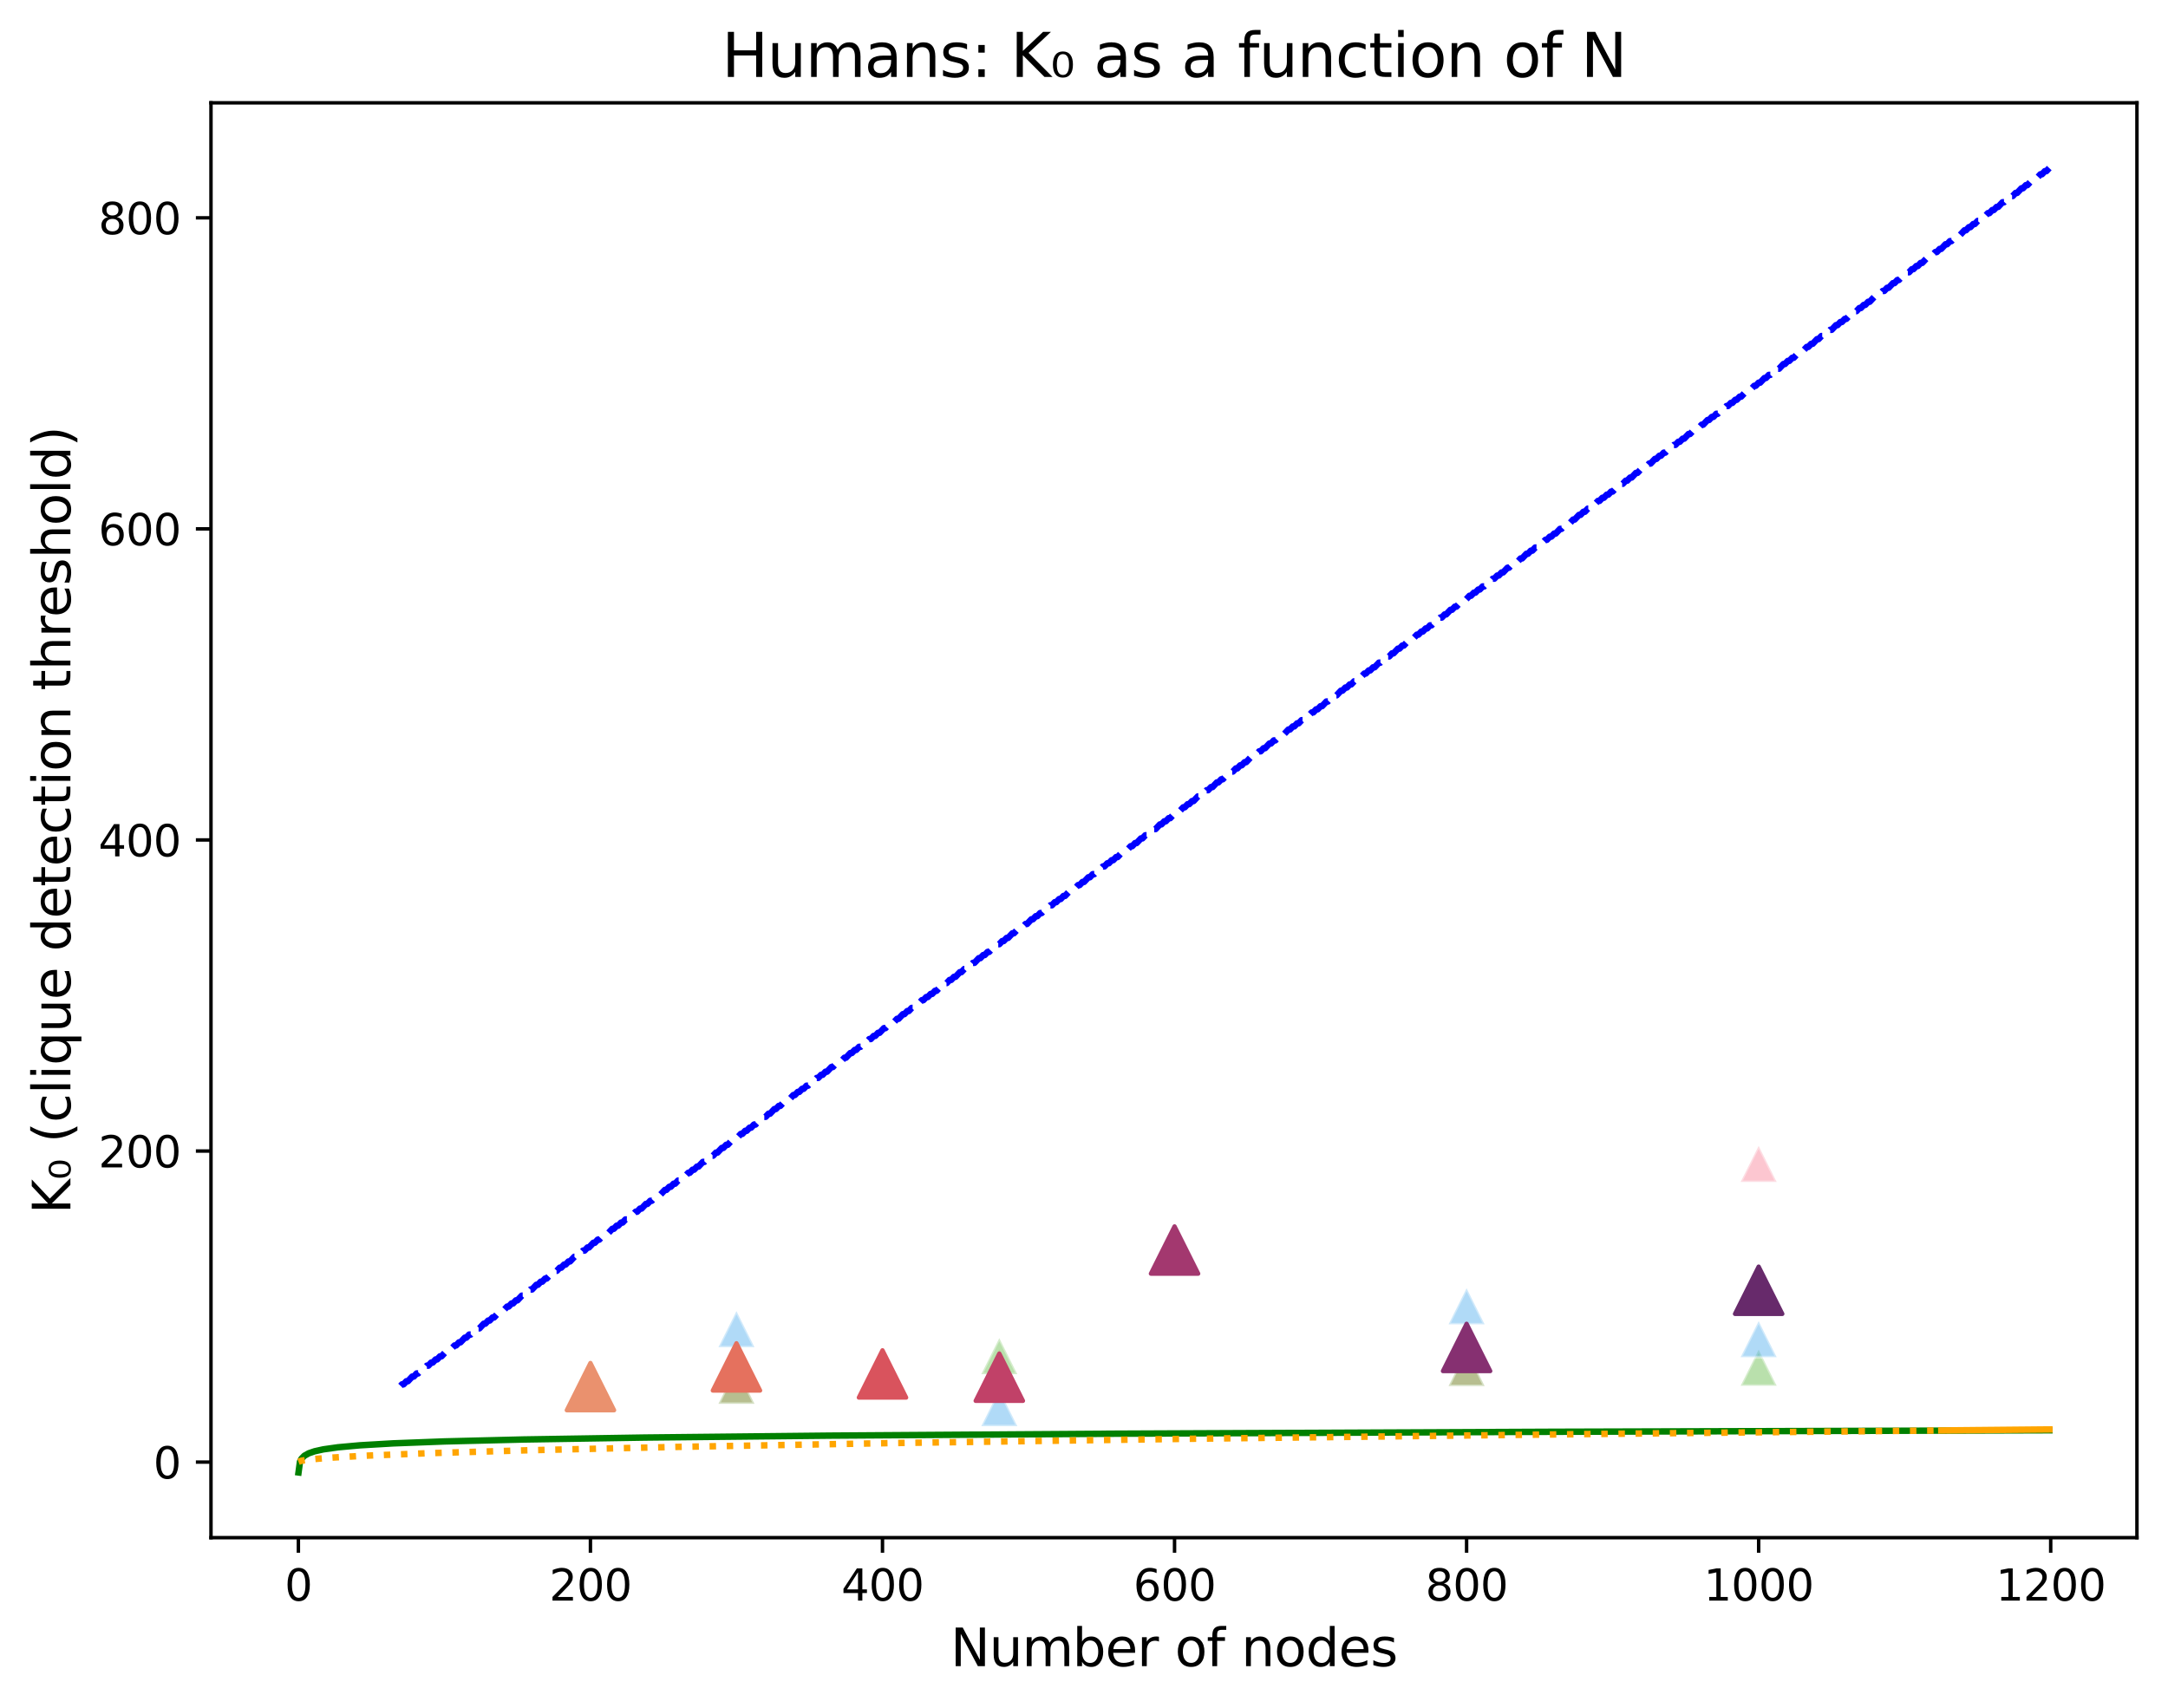 <?xml version="1.0" encoding="utf-8" standalone="no"?>
<!DOCTYPE svg PUBLIC "-//W3C//DTD SVG 1.1//EN"
  "http://www.w3.org/Graphics/SVG/1.1/DTD/svg11.dtd">
<svg xmlns:xlink="http://www.w3.org/1999/xlink" width="502.501pt" height="395.97pt" viewBox="0 0 502.501 395.97" xmlns="http://www.w3.org/2000/svg" version="1.1">
 <defs>
  <style type="text/css">*{stroke-linejoin: round; stroke-linecap: butt}</style>
 </defs>
 <g id="figure_1">
  <g id="patch_1">
   <path d="M 0 395.97 
L 502.501 395.97 
L 502.501 0 
L 0 0 
z
" style="fill: #ffffff"/>
  </g>
  <g id="axes_1">
   <g id="patch_2">
    <path d="M 48.901 356.478 
L 495.301 356.478 
L 495.301 23.838 
L 48.901 23.838 
z
" style="fill: #ffffff"/>
   </g>
   <g id="PathCollection_1">
    <path d="M 136.851 317.278 
L 132.668 325.644 
L 141.034 325.644 
z
" clip-path="url(#pa76d7aa1eb)" style="fill: #f77189; fill-opacity: 0.4; stroke: #ffffff; stroke-opacity: 0.4; stroke-width: 0.669"/>
    <path d="M 136.851 317.278 
L 132.668 325.644 
L 141.034 325.644 
z
" clip-path="url(#pa76d7aa1eb)" style="fill: #50b131; fill-opacity: 0.4; stroke: #ffffff; stroke-opacity: 0.4; stroke-width: 0.669"/>
    <path d="M 136.851 317.278 
L 132.668 325.644 
L 141.034 325.644 
z
" clip-path="url(#pa76d7aa1eb)" style="fill: #3ba3ec; fill-opacity: 0.4; stroke: #ffffff; stroke-opacity: 0.4; stroke-width: 0.669"/>
   </g>
   <g id="PathCollection_2">
    <defs>
     <path id="m9b16fbee96" d="M 0 -5.477 
L -5.477 5.477 
L 5.477 5.477 
z
" style="stroke: #ea916e"/>
    </defs>
    <g clip-path="url(#pa76d7aa1eb)">
     <use xlink:href="#m9b16fbee96" x="136.851" y="321.461" style="fill: #ea916e; stroke: #ea916e"/>
    </g>
   </g>
   <g id="PathCollection_3">
    <path d="M 170.697 317.081 
L 166.514 325.448 
L 174.881 325.448 
z
" clip-path="url(#pa76d7aa1eb)" style="fill: #f77189; fill-opacity: 0.4; stroke: #ffffff; stroke-opacity: 0.4; stroke-width: 0.669"/>
    <path d="M 170.697 317.081 
L 166.514 325.448 
L 174.881 325.448 
z
" clip-path="url(#pa76d7aa1eb)" style="fill: #50b131; fill-opacity: 0.4; stroke: #ffffff; stroke-opacity: 0.4; stroke-width: 0.669"/>
    <path d="M 170.697 303.96 
L 166.514 312.327 
L 174.881 312.327 
z
" clip-path="url(#pa76d7aa1eb)" style="fill: #3ba3ec; fill-opacity: 0.4; stroke: #ffffff; stroke-opacity: 0.4; stroke-width: 0.669"/>
   </g>
   <g id="PathCollection_4">
    <defs>
     <path id="m2728bb3c1a" d="M 0 -5.477 
L -5.477 5.477 
L 5.477 5.477 
z
" style="stroke: #e5715e"/>
    </defs>
    <g clip-path="url(#pa76d7aa1eb)">
     <use xlink:href="#m2728bb3c1a" x="170.697" y="316.891" style="fill: #e5715e; stroke: #e5715e"/>
    </g>
   </g>
   <g id="PathCollection_5">
    <path d="M 204.544 314.338 
L 200.361 322.705 
L 208.727 322.705 
z
" clip-path="url(#pa76d7aa1eb)" style="fill: #f77189; fill-opacity: 0.4; stroke: #ffffff; stroke-opacity: 0.4; stroke-width: 0.669"/>
    <path d="M 204.544 314.338 
L 200.361 322.705 
L 208.727 322.705 
z
" clip-path="url(#pa76d7aa1eb)" style="fill: #50b131; fill-opacity: 0.4; stroke: #ffffff; stroke-opacity: 0.4; stroke-width: 0.669"/>
    <path d="M 204.544 314.338 
L 200.361 322.705 
L 208.727 322.705 
z
" clip-path="url(#pa76d7aa1eb)" style="fill: #3ba3ec; fill-opacity: 0.4; stroke: #ffffff; stroke-opacity: 0.4; stroke-width: 0.669"/>
   </g>
   <g id="PathCollection_6">
    <defs>
     <path id="meafcf66669" d="M 0 -5.477 
L -5.477 5.477 
L 5.477 5.477 
z
" style="stroke: #d9535d"/>
    </defs>
    <g clip-path="url(#pa76d7aa1eb)">
     <use xlink:href="#meafcf66669" x="204.544" y="318.522" style="fill: #d9535d; stroke: #d9535d"/>
    </g>
   </g>
   <g id="PathCollection_7">
    <path d="M 231.621 312.823 
L 227.438 321.189 
L 235.804 321.189 
z
" clip-path="url(#pa76d7aa1eb)" style="fill: #f77189; fill-opacity: 0.4; stroke: #ffffff; stroke-opacity: 0.4; stroke-width: 0.669"/>
    <path d="M 231.621 310.219 
L 227.438 318.586 
L 235.804 318.586 
z
" clip-path="url(#pa76d7aa1eb)" style="fill: #50b131; fill-opacity: 0.4; stroke: #ffffff; stroke-opacity: 0.4; stroke-width: 0.669"/>
    <path d="M 231.621 322.264 
L 227.438 330.631 
L 235.804 330.631 
z
" clip-path="url(#pa76d7aa1eb)" style="fill: #3ba3ec; fill-opacity: 0.4; stroke: #ffffff; stroke-opacity: 0.4; stroke-width: 0.669"/>
   </g>
   <g id="PathCollection_8">
    <defs>
     <path id="m1ee4248bee" d="M 0 -5.477 
L -5.477 5.477 
L 5.477 5.477 
z
" style="stroke: #c14168"/>
    </defs>
    <g clip-path="url(#pa76d7aa1eb)">
     <use xlink:href="#m1ee4248bee" x="231.621" y="319.285" style="fill: #c14168; stroke: #c14168"/>
    </g>
   </g>
   <g id="PathCollection_9">
    <path d="M 272.237 285.612 
L 268.053 293.979 
L 276.42 293.979 
z
" clip-path="url(#pa76d7aa1eb)" style="fill: #f77189; fill-opacity: 0.4; stroke: #ffffff; stroke-opacity: 0.4; stroke-width: 0.669"/>
    <path d="M 272.237 285.612 
L 268.053 293.979 
L 276.42 293.979 
z
" clip-path="url(#pa76d7aa1eb)" style="fill: #50b131; fill-opacity: 0.4; stroke: #ffffff; stroke-opacity: 0.4; stroke-width: 0.669"/>
    <path d="M 272.237 285.612 
L 268.053 293.979 
L 276.42 293.979 
z
" clip-path="url(#pa76d7aa1eb)" style="fill: #3ba3ec; fill-opacity: 0.4; stroke: #ffffff; stroke-opacity: 0.4; stroke-width: 0.669"/>
   </g>
   <g id="PathCollection_10">
    <defs>
     <path id="m37f4ba12a6" d="M 0 -5.477 
L -5.477 5.477 
L 5.477 5.477 
z
" style="stroke: #a3386f"/>
    </defs>
    <g clip-path="url(#pa76d7aa1eb)">
     <use xlink:href="#m37f4ba12a6" x="272.237" y="289.796" style="fill: #a3386f; stroke: #a3386f"/>
    </g>
   </g>
   <g id="PathCollection_11">
    <path d="M 339.929 312.97 
L 335.746 321.337 
L 344.113 321.337 
z
" clip-path="url(#pa76d7aa1eb)" style="fill: #f77189; fill-opacity: 0.4; stroke: #ffffff; stroke-opacity: 0.4; stroke-width: 0.669"/>
    <path d="M 339.929 312.97 
L 335.746 321.337 
L 344.113 321.337 
z
" clip-path="url(#pa76d7aa1eb)" style="fill: #50b131; fill-opacity: 0.4; stroke: #ffffff; stroke-opacity: 0.4; stroke-width: 0.669"/>
    <path d="M 339.929 298.653 
L 335.746 307.02 
L 344.113 307.02 
z
" clip-path="url(#pa76d7aa1eb)" style="fill: #3ba3ec; fill-opacity: 0.4; stroke: #ffffff; stroke-opacity: 0.4; stroke-width: 0.669"/>
   </g>
   <g id="PathCollection_12">
    <defs>
     <path id="m36121e6a1d" d="M 0 -5.477 
L -5.477 5.477 
L 5.477 5.477 
z
" style="stroke: #863071"/>
    </defs>
    <g clip-path="url(#pa76d7aa1eb)">
     <use xlink:href="#m36121e6a1d" x="339.929" y="312.381" style="fill: #863071; stroke: #863071"/>
    </g>
   </g>
   <g id="PathCollection_13">
    <path d="M 407.622 265.649 
L 403.439 274.016 
L 411.805 274.016 
z
" clip-path="url(#pa76d7aa1eb)" style="fill: #f77189; fill-opacity: 0.4; stroke: #ffffff; stroke-opacity: 0.4; stroke-width: 0.669"/>
    <path d="M 407.622 312.898 
L 403.439 321.265 
L 411.805 321.265 
z
" clip-path="url(#pa76d7aa1eb)" style="fill: #50b131; fill-opacity: 0.4; stroke: #ffffff; stroke-opacity: 0.4; stroke-width: 0.669"/>
    <path d="M 407.622 306.275 
L 403.439 314.642 
L 411.805 314.642 
z
" clip-path="url(#pa76d7aa1eb)" style="fill: #3ba3ec; fill-opacity: 0.4; stroke: #ffffff; stroke-opacity: 0.4; stroke-width: 0.669"/>
   </g>
   <g id="PathCollection_14">
    <defs>
     <path id="m1e93e114bd" d="M 0 -5.477 
L -5.477 5.477 
L 5.477 5.477 
z
" style="stroke: #672a6b"/>
    </defs>
    <g clip-path="url(#pa76d7aa1eb)">
     <use xlink:href="#m1e93e114bd" x="407.622" y="299.124" style="fill: #672a6b; stroke: #672a6b"/>
    </g>
   </g>
   <g id="matplotlib.axis_1">
    <g id="xtick_1">
     <g id="line2d_1">
      <defs>
       <path id="mf7aba6a195" d="M 0 0 
L 0 3.5 
" style="stroke: #000000; stroke-width: 0.8"/>
      </defs>
      <g>
       <use xlink:href="#mf7aba6a195" x="69.158" y="356.478" style="stroke: #000000; stroke-width: 0.8"/>
      </g>
     </g>
     <g id="text_1">
      <!-- 0 -->
      <g transform="translate(65.977 371.076) scale(0.1 -0.1)">
       <defs>
        <path id="DejaVuSans-30" d="M 2034 4250 
Q 1547 4250 1301 3770 
Q 1056 3291 1056 2328 
Q 1056 1369 1301 889 
Q 1547 409 2034 409 
Q 2525 409 2770 889 
Q 3016 1369 3016 2328 
Q 3016 3291 2770 3770 
Q 2525 4250 2034 4250 
z
M 2034 4750 
Q 2819 4750 3233 4129 
Q 3647 3509 3647 2328 
Q 3647 1150 3233 529 
Q 2819 -91 2034 -91 
Q 1250 -91 836 529 
Q 422 1150 422 2328 
Q 422 3509 836 4129 
Q 1250 4750 2034 4750 
z
" transform="scale(0.016)"/>
       </defs>
       <use xlink:href="#DejaVuSans-30"/>
      </g>
     </g>
    </g>
    <g id="xtick_2">
     <g id="line2d_2">
      <g>
       <use xlink:href="#mf7aba6a195" x="136.851" y="356.478" style="stroke: #000000; stroke-width: 0.8"/>
      </g>
     </g>
     <g id="text_2">
      <!-- 200 -->
      <g transform="translate(127.307 371.076) scale(0.1 -0.1)">
       <defs>
        <path id="DejaVuSans-32" d="M 1228 531 
L 3431 531 
L 3431 0 
L 469 0 
L 469 531 
Q 828 903 1448 1529 
Q 2069 2156 2228 2338 
Q 2531 2678 2651 2914 
Q 2772 3150 2772 3378 
Q 2772 3750 2511 3984 
Q 2250 4219 1831 4219 
Q 1534 4219 1204 4116 
Q 875 4013 500 3803 
L 500 4441 
Q 881 4594 1212 4672 
Q 1544 4750 1819 4750 
Q 2544 4750 2975 4387 
Q 3406 4025 3406 3419 
Q 3406 3131 3298 2873 
Q 3191 2616 2906 2266 
Q 2828 2175 2409 1742 
Q 1991 1309 1228 531 
z
" transform="scale(0.016)"/>
       </defs>
       <use xlink:href="#DejaVuSans-32"/>
       <use xlink:href="#DejaVuSans-30" transform="translate(63.623 0)"/>
       <use xlink:href="#DejaVuSans-30" transform="translate(127.246 0)"/>
      </g>
     </g>
    </g>
    <g id="xtick_3">
     <g id="line2d_3">
      <g>
       <use xlink:href="#mf7aba6a195" x="204.544" y="356.478" style="stroke: #000000; stroke-width: 0.8"/>
      </g>
     </g>
     <g id="text_3">
      <!-- 400 -->
      <g transform="translate(195 371.076) scale(0.1 -0.1)">
       <defs>
        <path id="DejaVuSans-34" d="M 2419 4116 
L 825 1625 
L 2419 1625 
L 2419 4116 
z
M 2253 4666 
L 3047 4666 
L 3047 1625 
L 3713 1625 
L 3713 1100 
L 3047 1100 
L 3047 0 
L 2419 0 
L 2419 1100 
L 313 1100 
L 313 1709 
L 2253 4666 
z
" transform="scale(0.016)"/>
       </defs>
       <use xlink:href="#DejaVuSans-34"/>
       <use xlink:href="#DejaVuSans-30" transform="translate(63.623 0)"/>
       <use xlink:href="#DejaVuSans-30" transform="translate(127.246 0)"/>
      </g>
     </g>
    </g>
    <g id="xtick_4">
     <g id="line2d_4">
      <g>
       <use xlink:href="#mf7aba6a195" x="272.237" y="356.478" style="stroke: #000000; stroke-width: 0.8"/>
      </g>
     </g>
     <g id="text_4">
      <!-- 600 -->
      <g transform="translate(262.693 371.076) scale(0.1 -0.1)">
       <defs>
        <path id="DejaVuSans-36" d="M 2113 2584 
Q 1688 2584 1439 2293 
Q 1191 2003 1191 1497 
Q 1191 994 1439 701 
Q 1688 409 2113 409 
Q 2538 409 2786 701 
Q 3034 994 3034 1497 
Q 3034 2003 2786 2293 
Q 2538 2584 2113 2584 
z
M 3366 4563 
L 3366 3988 
Q 3128 4100 2886 4159 
Q 2644 4219 2406 4219 
Q 1781 4219 1451 3797 
Q 1122 3375 1075 2522 
Q 1259 2794 1537 2939 
Q 1816 3084 2150 3084 
Q 2853 3084 3261 2657 
Q 3669 2231 3669 1497 
Q 3669 778 3244 343 
Q 2819 -91 2113 -91 
Q 1303 -91 875 529 
Q 447 1150 447 2328 
Q 447 3434 972 4092 
Q 1497 4750 2381 4750 
Q 2619 4750 2861 4703 
Q 3103 4656 3366 4563 
z
" transform="scale(0.016)"/>
       </defs>
       <use xlink:href="#DejaVuSans-36"/>
       <use xlink:href="#DejaVuSans-30" transform="translate(63.623 0)"/>
       <use xlink:href="#DejaVuSans-30" transform="translate(127.246 0)"/>
      </g>
     </g>
    </g>
    <g id="xtick_5">
     <g id="line2d_5">
      <g>
       <use xlink:href="#mf7aba6a195" x="339.929" y="356.478" style="stroke: #000000; stroke-width: 0.8"/>
      </g>
     </g>
     <g id="text_5">
      <!-- 800 -->
      <g transform="translate(330.386 371.076) scale(0.1 -0.1)">
       <defs>
        <path id="DejaVuSans-38" d="M 2034 2216 
Q 1584 2216 1326 1975 
Q 1069 1734 1069 1313 
Q 1069 891 1326 650 
Q 1584 409 2034 409 
Q 2484 409 2743 651 
Q 3003 894 3003 1313 
Q 3003 1734 2745 1975 
Q 2488 2216 2034 2216 
z
M 1403 2484 
Q 997 2584 770 2862 
Q 544 3141 544 3541 
Q 544 4100 942 4425 
Q 1341 4750 2034 4750 
Q 2731 4750 3128 4425 
Q 3525 4100 3525 3541 
Q 3525 3141 3298 2862 
Q 3072 2584 2669 2484 
Q 3125 2378 3379 2068 
Q 3634 1759 3634 1313 
Q 3634 634 3220 271 
Q 2806 -91 2034 -91 
Q 1263 -91 848 271 
Q 434 634 434 1313 
Q 434 1759 690 2068 
Q 947 2378 1403 2484 
z
M 1172 3481 
Q 1172 3119 1398 2916 
Q 1625 2713 2034 2713 
Q 2441 2713 2670 2916 
Q 2900 3119 2900 3481 
Q 2900 3844 2670 4047 
Q 2441 4250 2034 4250 
Q 1625 4250 1398 4047 
Q 1172 3844 1172 3481 
z
" transform="scale(0.016)"/>
       </defs>
       <use xlink:href="#DejaVuSans-38"/>
       <use xlink:href="#DejaVuSans-30" transform="translate(63.623 0)"/>
       <use xlink:href="#DejaVuSans-30" transform="translate(127.246 0)"/>
      </g>
     </g>
    </g>
    <g id="xtick_6">
     <g id="line2d_6">
      <g>
       <use xlink:href="#mf7aba6a195" x="407.622" y="356.478" style="stroke: #000000; stroke-width: 0.8"/>
      </g>
     </g>
     <g id="text_6">
      <!-- 1000 -->
      <g transform="translate(394.897 371.076) scale(0.1 -0.1)">
       <defs>
        <path id="DejaVuSans-31" d="M 794 531 
L 1825 531 
L 1825 4091 
L 703 3866 
L 703 4441 
L 1819 4666 
L 2450 4666 
L 2450 531 
L 3481 531 
L 3481 0 
L 794 0 
L 794 531 
z
" transform="scale(0.016)"/>
       </defs>
       <use xlink:href="#DejaVuSans-31"/>
       <use xlink:href="#DejaVuSans-30" transform="translate(63.623 0)"/>
       <use xlink:href="#DejaVuSans-30" transform="translate(127.246 0)"/>
       <use xlink:href="#DejaVuSans-30" transform="translate(190.869 0)"/>
      </g>
     </g>
    </g>
    <g id="xtick_7">
     <g id="line2d_7">
      <g>
       <use xlink:href="#mf7aba6a195" x="475.315" y="356.478" style="stroke: #000000; stroke-width: 0.8"/>
      </g>
     </g>
     <g id="text_7">
      <!-- 1200 -->
      <g transform="translate(462.59 371.076) scale(0.1 -0.1)">
       <use xlink:href="#DejaVuSans-31"/>
       <use xlink:href="#DejaVuSans-32" transform="translate(63.623 0)"/>
       <use xlink:href="#DejaVuSans-30" transform="translate(127.246 0)"/>
       <use xlink:href="#DejaVuSans-30" transform="translate(190.869 0)"/>
      </g>
     </g>
    </g>
    <g id="text_8">
     <!-- Number of nodes -->
     <g transform="translate(220.301 386.274) scale(0.12 -0.12)">
      <defs>
       <path id="DejaVuSans-4e" d="M 628 4666 
L 1478 4666 
L 3547 763 
L 3547 4666 
L 4159 4666 
L 4159 0 
L 3309 0 
L 1241 3903 
L 1241 0 
L 628 0 
L 628 4666 
z
" transform="scale(0.016)"/>
       <path id="DejaVuSans-75" d="M 544 1381 
L 544 3500 
L 1119 3500 
L 1119 1403 
Q 1119 906 1312 657 
Q 1506 409 1894 409 
Q 2359 409 2629 706 
Q 2900 1003 2900 1516 
L 2900 3500 
L 3475 3500 
L 3475 0 
L 2900 0 
L 2900 538 
Q 2691 219 2414 64 
Q 2138 -91 1772 -91 
Q 1169 -91 856 284 
Q 544 659 544 1381 
z
M 1991 3584 
L 1991 3584 
z
" transform="scale(0.016)"/>
       <path id="DejaVuSans-6d" d="M 3328 2828 
Q 3544 3216 3844 3400 
Q 4144 3584 4550 3584 
Q 5097 3584 5394 3201 
Q 5691 2819 5691 2113 
L 5691 0 
L 5113 0 
L 5113 2094 
Q 5113 2597 4934 2840 
Q 4756 3084 4391 3084 
Q 3944 3084 3684 2787 
Q 3425 2491 3425 1978 
L 3425 0 
L 2847 0 
L 2847 2094 
Q 2847 2600 2669 2842 
Q 2491 3084 2119 3084 
Q 1678 3084 1418 2786 
Q 1159 2488 1159 1978 
L 1159 0 
L 581 0 
L 581 3500 
L 1159 3500 
L 1159 2956 
Q 1356 3278 1631 3431 
Q 1906 3584 2284 3584 
Q 2666 3584 2933 3390 
Q 3200 3197 3328 2828 
z
" transform="scale(0.016)"/>
       <path id="DejaVuSans-62" d="M 3116 1747 
Q 3116 2381 2855 2742 
Q 2594 3103 2138 3103 
Q 1681 3103 1420 2742 
Q 1159 2381 1159 1747 
Q 1159 1113 1420 752 
Q 1681 391 2138 391 
Q 2594 391 2855 752 
Q 3116 1113 3116 1747 
z
M 1159 2969 
Q 1341 3281 1617 3432 
Q 1894 3584 2278 3584 
Q 2916 3584 3314 3078 
Q 3713 2572 3713 1747 
Q 3713 922 3314 415 
Q 2916 -91 2278 -91 
Q 1894 -91 1617 61 
Q 1341 213 1159 525 
L 1159 0 
L 581 0 
L 581 4863 
L 1159 4863 
L 1159 2969 
z
" transform="scale(0.016)"/>
       <path id="DejaVuSans-65" d="M 3597 1894 
L 3597 1613 
L 953 1613 
Q 991 1019 1311 708 
Q 1631 397 2203 397 
Q 2534 397 2845 478 
Q 3156 559 3463 722 
L 3463 178 
Q 3153 47 2828 -22 
Q 2503 -91 2169 -91 
Q 1331 -91 842 396 
Q 353 884 353 1716 
Q 353 2575 817 3079 
Q 1281 3584 2069 3584 
Q 2775 3584 3186 3129 
Q 3597 2675 3597 1894 
z
M 3022 2063 
Q 3016 2534 2758 2815 
Q 2500 3097 2075 3097 
Q 1594 3097 1305 2825 
Q 1016 2553 972 2059 
L 3022 2063 
z
" transform="scale(0.016)"/>
       <path id="DejaVuSans-72" d="M 2631 2963 
Q 2534 3019 2420 3045 
Q 2306 3072 2169 3072 
Q 1681 3072 1420 2755 
Q 1159 2438 1159 1844 
L 1159 0 
L 581 0 
L 581 3500 
L 1159 3500 
L 1159 2956 
Q 1341 3275 1631 3429 
Q 1922 3584 2338 3584 
Q 2397 3584 2469 3576 
Q 2541 3569 2628 3553 
L 2631 2963 
z
" transform="scale(0.016)"/>
       <path id="DejaVuSans-20" transform="scale(0.016)"/>
       <path id="DejaVuSans-6f" d="M 1959 3097 
Q 1497 3097 1228 2736 
Q 959 2375 959 1747 
Q 959 1119 1226 758 
Q 1494 397 1959 397 
Q 2419 397 2687 759 
Q 2956 1122 2956 1747 
Q 2956 2369 2687 2733 
Q 2419 3097 1959 3097 
z
M 1959 3584 
Q 2709 3584 3137 3096 
Q 3566 2609 3566 1747 
Q 3566 888 3137 398 
Q 2709 -91 1959 -91 
Q 1206 -91 779 398 
Q 353 888 353 1747 
Q 353 2609 779 3096 
Q 1206 3584 1959 3584 
z
" transform="scale(0.016)"/>
       <path id="DejaVuSans-66" d="M 2375 4863 
L 2375 4384 
L 1825 4384 
Q 1516 4384 1395 4259 
Q 1275 4134 1275 3809 
L 1275 3500 
L 2222 3500 
L 2222 3053 
L 1275 3053 
L 1275 0 
L 697 0 
L 697 3053 
L 147 3053 
L 147 3500 
L 697 3500 
L 697 3744 
Q 697 4328 969 4595 
Q 1241 4863 1831 4863 
L 2375 4863 
z
" transform="scale(0.016)"/>
       <path id="DejaVuSans-6e" d="M 3513 2113 
L 3513 0 
L 2938 0 
L 2938 2094 
Q 2938 2591 2744 2837 
Q 2550 3084 2163 3084 
Q 1697 3084 1428 2787 
Q 1159 2491 1159 1978 
L 1159 0 
L 581 0 
L 581 3500 
L 1159 3500 
L 1159 2956 
Q 1366 3272 1645 3428 
Q 1925 3584 2291 3584 
Q 2894 3584 3203 3211 
Q 3513 2838 3513 2113 
z
" transform="scale(0.016)"/>
       <path id="DejaVuSans-64" d="M 2906 2969 
L 2906 4863 
L 3481 4863 
L 3481 0 
L 2906 0 
L 2906 525 
Q 2725 213 2448 61 
Q 2172 -91 1784 -91 
Q 1150 -91 751 415 
Q 353 922 353 1747 
Q 353 2572 751 3078 
Q 1150 3584 1784 3584 
Q 2172 3584 2448 3432 
Q 2725 3281 2906 2969 
z
M 947 1747 
Q 947 1113 1208 752 
Q 1469 391 1925 391 
Q 2381 391 2643 752 
Q 2906 1113 2906 1747 
Q 2906 2381 2643 2742 
Q 2381 3103 1925 3103 
Q 1469 3103 1208 2742 
Q 947 2381 947 1747 
z
" transform="scale(0.016)"/>
       <path id="DejaVuSans-73" d="M 2834 3397 
L 2834 2853 
Q 2591 2978 2328 3040 
Q 2066 3103 1784 3103 
Q 1356 3103 1142 2972 
Q 928 2841 928 2578 
Q 928 2378 1081 2264 
Q 1234 2150 1697 2047 
L 1894 2003 
Q 2506 1872 2764 1633 
Q 3022 1394 3022 966 
Q 3022 478 2636 193 
Q 2250 -91 1575 -91 
Q 1294 -91 989 -36 
Q 684 19 347 128 
L 347 722 
Q 666 556 975 473 
Q 1284 391 1588 391 
Q 1994 391 2212 530 
Q 2431 669 2431 922 
Q 2431 1156 2273 1281 
Q 2116 1406 1581 1522 
L 1381 1569 
Q 847 1681 609 1914 
Q 372 2147 372 2553 
Q 372 3047 722 3315 
Q 1072 3584 1716 3584 
Q 2034 3584 2315 3537 
Q 2597 3491 2834 3397 
z
" transform="scale(0.016)"/>
      </defs>
      <use xlink:href="#DejaVuSans-4e"/>
      <use xlink:href="#DejaVuSans-75" transform="translate(74.805 0)"/>
      <use xlink:href="#DejaVuSans-6d" transform="translate(138.184 0)"/>
      <use xlink:href="#DejaVuSans-62" transform="translate(235.596 0)"/>
      <use xlink:href="#DejaVuSans-65" transform="translate(299.072 0)"/>
      <use xlink:href="#DejaVuSans-72" transform="translate(360.596 0)"/>
      <use xlink:href="#DejaVuSans-20" transform="translate(401.709 0)"/>
      <use xlink:href="#DejaVuSans-6f" transform="translate(433.496 0)"/>
      <use xlink:href="#DejaVuSans-66" transform="translate(494.678 0)"/>
      <use xlink:href="#DejaVuSans-20" transform="translate(529.883 0)"/>
      <use xlink:href="#DejaVuSans-6e" transform="translate(561.67 0)"/>
      <use xlink:href="#DejaVuSans-6f" transform="translate(625.049 0)"/>
      <use xlink:href="#DejaVuSans-64" transform="translate(686.23 0)"/>
      <use xlink:href="#DejaVuSans-65" transform="translate(749.707 0)"/>
      <use xlink:href="#DejaVuSans-73" transform="translate(811.23 0)"/>
     </g>
    </g>
   </g>
   <g id="matplotlib.axis_2">
    <g id="ytick_1">
     <g id="line2d_8">
      <defs>
       <path id="m4c94cbe8fe" d="M 0 0 
L -3.5 0 
" style="stroke: #000000; stroke-width: 0.8"/>
      </defs>
      <g>
       <use xlink:href="#m4c94cbe8fe" x="48.901" y="338.962" style="stroke: #000000; stroke-width: 0.8"/>
      </g>
     </g>
     <g id="text_9">
      <!-- 0 -->
      <g transform="translate(35.539 342.761) scale(0.1 -0.1)">
       <use xlink:href="#DejaVuSans-30"/>
      </g>
     </g>
    </g>
    <g id="ytick_2">
     <g id="line2d_9">
      <g>
       <use xlink:href="#m4c94cbe8fe" x="48.901" y="266.846" style="stroke: #000000; stroke-width: 0.8"/>
      </g>
     </g>
     <g id="text_10">
      <!-- 200 -->
      <g transform="translate(22.814 270.645) scale(0.1 -0.1)">
       <use xlink:href="#DejaVuSans-32"/>
       <use xlink:href="#DejaVuSans-30" transform="translate(63.623 0)"/>
       <use xlink:href="#DejaVuSans-30" transform="translate(127.246 0)"/>
      </g>
     </g>
    </g>
    <g id="ytick_3">
     <g id="line2d_10">
      <g>
       <use xlink:href="#m4c94cbe8fe" x="48.901" y="194.729" style="stroke: #000000; stroke-width: 0.8"/>
      </g>
     </g>
     <g id="text_11">
      <!-- 400 -->
      <g transform="translate(22.814 198.529) scale(0.1 -0.1)">
       <use xlink:href="#DejaVuSans-34"/>
       <use xlink:href="#DejaVuSans-30" transform="translate(63.623 0)"/>
       <use xlink:href="#DejaVuSans-30" transform="translate(127.246 0)"/>
      </g>
     </g>
    </g>
    <g id="ytick_4">
     <g id="line2d_11">
      <g>
       <use xlink:href="#m4c94cbe8fe" x="48.901" y="122.613" style="stroke: #000000; stroke-width: 0.8"/>
      </g>
     </g>
     <g id="text_12">
      <!-- 600 -->
      <g transform="translate(22.814 126.412) scale(0.1 -0.1)">
       <use xlink:href="#DejaVuSans-36"/>
       <use xlink:href="#DejaVuSans-30" transform="translate(63.623 0)"/>
       <use xlink:href="#DejaVuSans-30" transform="translate(127.246 0)"/>
      </g>
     </g>
    </g>
    <g id="ytick_5">
     <g id="line2d_12">
      <g>
       <use xlink:href="#m4c94cbe8fe" x="48.901" y="50.496" style="stroke: #000000; stroke-width: 0.8"/>
      </g>
     </g>
     <g id="text_13">
      <!-- 800 -->
      <g transform="translate(22.814 54.296) scale(0.1 -0.1)">
       <use xlink:href="#DejaVuSans-38"/>
       <use xlink:href="#DejaVuSans-30" transform="translate(63.623 0)"/>
       <use xlink:href="#DejaVuSans-30" transform="translate(127.246 0)"/>
      </g>
     </g>
    </g>
    <g id="text_14">
     <!-- K₀ (clique detection threshold) -->
     <g transform="translate(16.318 281.427) rotate(-90) scale(0.12 -0.12)">
      <defs>
       <path id="DejaVuSans-4b" d="M 628 4666 
L 1259 4666 
L 1259 2694 
L 3353 4666 
L 4166 4666 
L 1850 2491 
L 4331 0 
L 3500 0 
L 1259 2247 
L 1259 0 
L 628 0 
L 628 4666 
z
" transform="scale(0.016)"/>
       <path id="DejaVuSans-2080" d="M 1781 2091 
Q 1625 2360 1309 2360 
Q 994 2360 838 2091 
Q 678 1822 678 1285 
Q 678 744 838 476 
Q 994 207 1309 207 
Q 1625 207 1781 476 
Q 1941 744 1941 1285 
Q 1941 1822 1781 2091 
z
M 1309 2638 
Q 1813 2638 2078 2291 
Q 2344 1944 2344 1285 
Q 2344 622 2078 275 
Q 1813 -71 1309 -71 
Q 803 -71 537 275 
Q 272 622 272 1285 
Q 272 1944 537 2291 
Q 803 2638 1309 2638 
z
" transform="scale(0.016)"/>
       <path id="DejaVuSans-28" d="M 1984 4856 
Q 1566 4138 1362 3434 
Q 1159 2731 1159 2009 
Q 1159 1288 1364 580 
Q 1569 -128 1984 -844 
L 1484 -844 
Q 1016 -109 783 600 
Q 550 1309 550 2009 
Q 550 2706 781 3412 
Q 1013 4119 1484 4856 
L 1984 4856 
z
" transform="scale(0.016)"/>
       <path id="DejaVuSans-63" d="M 3122 3366 
L 3122 2828 
Q 2878 2963 2633 3030 
Q 2388 3097 2138 3097 
Q 1578 3097 1268 2742 
Q 959 2388 959 1747 
Q 959 1106 1268 751 
Q 1578 397 2138 397 
Q 2388 397 2633 464 
Q 2878 531 3122 666 
L 3122 134 
Q 2881 22 2623 -34 
Q 2366 -91 2075 -91 
Q 1284 -91 818 406 
Q 353 903 353 1747 
Q 353 2603 823 3093 
Q 1294 3584 2113 3584 
Q 2378 3584 2631 3529 
Q 2884 3475 3122 3366 
z
" transform="scale(0.016)"/>
       <path id="DejaVuSans-6c" d="M 603 4863 
L 1178 4863 
L 1178 0 
L 603 0 
L 603 4863 
z
" transform="scale(0.016)"/>
       <path id="DejaVuSans-69" d="M 603 3500 
L 1178 3500 
L 1178 0 
L 603 0 
L 603 3500 
z
M 603 4863 
L 1178 4863 
L 1178 4134 
L 603 4134 
L 603 4863 
z
" transform="scale(0.016)"/>
       <path id="DejaVuSans-71" d="M 947 1747 
Q 947 1113 1208 752 
Q 1469 391 1925 391 
Q 2381 391 2643 752 
Q 2906 1113 2906 1747 
Q 2906 2381 2643 2742 
Q 2381 3103 1925 3103 
Q 1469 3103 1208 2742 
Q 947 2381 947 1747 
z
M 2906 525 
Q 2725 213 2448 61 
Q 2172 -91 1784 -91 
Q 1150 -91 751 415 
Q 353 922 353 1747 
Q 353 2572 751 3078 
Q 1150 3584 1784 3584 
Q 2172 3584 2448 3432 
Q 2725 3281 2906 2969 
L 2906 3500 
L 3481 3500 
L 3481 -1331 
L 2906 -1331 
L 2906 525 
z
" transform="scale(0.016)"/>
       <path id="DejaVuSans-74" d="M 1172 4494 
L 1172 3500 
L 2356 3500 
L 2356 3053 
L 1172 3053 
L 1172 1153 
Q 1172 725 1289 603 
Q 1406 481 1766 481 
L 2356 481 
L 2356 0 
L 1766 0 
Q 1100 0 847 248 
Q 594 497 594 1153 
L 594 3053 
L 172 3053 
L 172 3500 
L 594 3500 
L 594 4494 
L 1172 4494 
z
" transform="scale(0.016)"/>
       <path id="DejaVuSans-68" d="M 3513 2113 
L 3513 0 
L 2938 0 
L 2938 2094 
Q 2938 2591 2744 2837 
Q 2550 3084 2163 3084 
Q 1697 3084 1428 2787 
Q 1159 2491 1159 1978 
L 1159 0 
L 581 0 
L 581 4863 
L 1159 4863 
L 1159 2956 
Q 1366 3272 1645 3428 
Q 1925 3584 2291 3584 
Q 2894 3584 3203 3211 
Q 3513 2838 3513 2113 
z
" transform="scale(0.016)"/>
       <path id="DejaVuSans-29" d="M 513 4856 
L 1013 4856 
Q 1481 4119 1714 3412 
Q 1947 2706 1947 2009 
Q 1947 1309 1714 600 
Q 1481 -109 1013 -844 
L 513 -844 
Q 928 -128 1133 580 
Q 1338 1288 1338 2009 
Q 1338 2731 1133 3434 
Q 928 4138 513 4856 
z
" transform="scale(0.016)"/>
      </defs>
      <use xlink:href="#DejaVuSans-4b"/>
      <use xlink:href="#DejaVuSans-2080" transform="translate(65.576 0)"/>
      <use xlink:href="#DejaVuSans-20" transform="translate(105.664 0)"/>
      <use xlink:href="#DejaVuSans-28" transform="translate(137.451 0)"/>
      <use xlink:href="#DejaVuSans-63" transform="translate(176.465 0)"/>
      <use xlink:href="#DejaVuSans-6c" transform="translate(231.445 0)"/>
      <use xlink:href="#DejaVuSans-69" transform="translate(259.229 0)"/>
      <use xlink:href="#DejaVuSans-71" transform="translate(287.012 0)"/>
      <use xlink:href="#DejaVuSans-75" transform="translate(350.488 0)"/>
      <use xlink:href="#DejaVuSans-65" transform="translate(413.867 0)"/>
      <use xlink:href="#DejaVuSans-20" transform="translate(475.391 0)"/>
      <use xlink:href="#DejaVuSans-64" transform="translate(507.178 0)"/>
      <use xlink:href="#DejaVuSans-65" transform="translate(570.654 0)"/>
      <use xlink:href="#DejaVuSans-74" transform="translate(632.178 0)"/>
      <use xlink:href="#DejaVuSans-65" transform="translate(671.387 0)"/>
      <use xlink:href="#DejaVuSans-63" transform="translate(732.91 0)"/>
      <use xlink:href="#DejaVuSans-74" transform="translate(787.891 0)"/>
      <use xlink:href="#DejaVuSans-69" transform="translate(827.1 0)"/>
      <use xlink:href="#DejaVuSans-6f" transform="translate(854.883 0)"/>
      <use xlink:href="#DejaVuSans-6e" transform="translate(916.064 0)"/>
      <use xlink:href="#DejaVuSans-20" transform="translate(979.443 0)"/>
      <use xlink:href="#DejaVuSans-74" transform="translate(1011.23 0)"/>
      <use xlink:href="#DejaVuSans-68" transform="translate(1050.439 0)"/>
      <use xlink:href="#DejaVuSans-72" transform="translate(1113.818 0)"/>
      <use xlink:href="#DejaVuSans-65" transform="translate(1152.682 0)"/>
      <use xlink:href="#DejaVuSans-73" transform="translate(1214.205 0)"/>
      <use xlink:href="#DejaVuSans-68" transform="translate(1266.305 0)"/>
      <use xlink:href="#DejaVuSans-6f" transform="translate(1329.684 0)"/>
      <use xlink:href="#DejaVuSans-6c" transform="translate(1390.865 0)"/>
      <use xlink:href="#DejaVuSans-64" transform="translate(1418.648 0)"/>
      <use xlink:href="#DejaVuSans-29" transform="translate(1482.125 0)"/>
     </g>
    </g>
   </g>
   <g id="line2d_13">
    <path d="M 69.192 341.358 
L 69.531 338.863 
L 69.869 338.19 
L 70.546 337.494 
L 71.561 336.923 
L 72.915 336.458 
L 74.946 336.008 
L 78.331 335.529 
L 83.408 335.071 
L 91.192 334.617 
L 103.039 334.17 
L 121.316 333.721 
L 149.408 333.273 
L 192.393 332.826 
L 258.393 332.38 
L 359.933 331.933 
L 475.01 331.586 
L 475.01 331.586 
" clip-path="url(#pa76d7aa1eb)" style="fill: none; stroke: #008000; stroke-width: 1.5; stroke-linecap: square"/>
   </g>
   <g id="line2d_14">
    <path d="M 69.192 338.893 
L 69.869 338.645 
L 71.9 338.34 
L 76.3 337.958 
L 84.761 337.477 
L 99.315 336.898 
L 122.331 336.221 
L 156.854 335.442 
L 206.608 334.555 
L 275.317 333.565 
L 367.379 332.47 
L 449.626 331.63 
L 449.626 331.63 
" clip-path="url(#pa76d7aa1eb)" style="fill: none; stroke-dasharray: 1.5,2.475; stroke-dashoffset: 0; stroke: #ffa500; stroke-width: 1.5"/>
   </g>
   <g id="line2d_15">
    <path d="M 449.964 331.626 
L 450.302 331.623 
L 450.641 331.62 
L 450.979 331.616 
L 451.318 331.613 
L 451.656 331.61 
L 451.995 331.607 
L 452.333 331.603 
L 452.672 331.6 
L 453.01 331.597 
L 453.349 331.594 
L 453.687 331.59 
L 454.026 331.587 
L 454.364 331.584 
L 454.703 331.581 
L 455.041 331.578 
L 455.379 331.574 
L 455.718 331.571 
L 456.056 331.568 
L 456.395 331.565 
L 456.733 331.561 
L 457.072 331.558 
L 457.41 331.555 
L 457.749 331.552 
L 458.087 331.548 
L 458.426 331.545 
L 458.764 331.542 
L 459.103 331.539 
L 459.441 331.536 
L 459.779 331.532 
L 460.118 331.529 
L 460.456 331.526 
L 460.795 331.523 
L 461.133 331.519 
L 461.472 331.516 
L 461.81 331.513 
L 462.149 331.51 
L 462.487 331.507 
L 462.826 331.503 
L 463.164 331.5 
L 463.503 331.497 
L 463.841 331.494 
L 464.179 331.491 
L 464.518 331.487 
L 464.856 331.484 
L 465.195 331.481 
L 465.533 331.478 
L 465.872 331.475 
L 466.21 331.471 
L 466.549 331.468 
L 466.887 331.465 
L 467.226 331.462 
L 467.564 331.459 
L 467.903 331.455 
L 468.241 331.452 
L 468.58 331.449 
L 468.918 331.446 
L 469.256 331.443 
L 469.595 331.44 
L 469.933 331.436 
L 470.272 331.433 
L 470.61 331.43 
L 470.949 331.427 
L 471.287 331.424 
L 471.626 331.421 
L 471.964 331.417 
L 472.303 331.414 
L 472.641 331.411 
L 472.98 331.408 
L 473.318 331.405 
L 473.656 331.402 
L 473.995 331.398 
L 474.333 331.395 
L 474.672 331.392 
L 475.01 331.389 
" clip-path="url(#pa76d7aa1eb)" style="fill: none; stroke: #ffa500; stroke-width: 1.5; stroke-linecap: square"/>
   </g>
   <g id="line2d_16">
    <path d="M 92.851 321.294 
L 93.189 320.933 
L 93.528 320.933 
L 94.205 320.212 
L 94.543 320.212 
L 95.558 319.13 
L 95.897 319.13 
L 96.574 318.409 
L 96.912 318.409 
L 97.589 317.688 
L 97.928 317.688 
L 98.943 316.606 
L 99.282 316.606 
L 99.959 315.885 
L 100.297 315.885 
L 100.974 315.164 
L 101.312 315.164 
L 101.989 314.443 
L 102.328 314.443 
L 103.343 313.361 
L 103.682 313.361 
L 104.359 312.64 
L 104.697 312.64 
L 105.374 311.918 
L 105.712 311.918 
L 106.389 311.197 
L 106.728 311.197 
L 107.743 310.116 
L 108.082 310.116 
L 108.759 309.394 
L 109.097 309.394 
L 109.774 308.673 
L 110.112 308.673 
L 110.789 307.952 
L 111.128 307.952 
L 112.143 306.87 
L 112.482 306.87 
L 113.159 306.149 
L 113.497 306.149 
L 114.174 305.428 
L 114.512 305.428 
L 115.189 304.707 
L 115.528 304.707 
L 116.543 303.625 
L 116.882 303.625 
L 117.559 302.904 
L 117.897 302.904 
L 118.574 302.183 
L 118.913 302.183 
L 119.589 301.462 
L 119.928 301.462 
L 120.943 300.38 
L 121.282 300.38 
L 121.959 299.659 
L 122.297 299.659 
L 122.974 298.938 
L 123.313 298.938 
L 124.328 297.856 
L 124.666 297.856 
L 125.343 297.135 
L 125.682 297.135 
L 126.359 296.413 
L 126.697 296.413 
L 127.374 295.692 
L 127.713 295.692 
L 128.728 294.611 
L 129.066 294.611 
L 129.743 293.889 
L 130.082 293.889 
L 130.759 293.168 
L 131.097 293.168 
L 131.774 292.447 
L 132.113 292.447 
L 133.128 291.365 
L 133.466 291.365 
L 134.143 290.644 
L 134.482 290.644 
L 135.159 289.923 
L 135.497 289.923 
L 136.174 289.202 
L 136.513 289.202 
L 137.528 288.12 
L 137.866 288.12 
L 138.543 287.399 
L 138.882 287.399 
L 139.559 286.678 
L 139.897 286.678 
L 140.574 285.957 
L 140.913 285.957 
L 141.928 284.875 
L 142.267 284.875 
L 142.943 284.154 
L 143.282 284.154 
L 143.959 283.433 
L 144.297 283.433 
L 144.974 282.711 
L 145.313 282.711 
L 146.328 281.63 
L 146.667 281.63 
L 147.343 280.908 
L 147.682 280.908 
L 148.359 280.187 
L 148.697 280.187 
L 149.713 279.106 
L 150.051 279.106 
L 150.728 278.384 
L 151.067 278.384 
L 151.743 277.663 
L 152.082 277.663 
L 152.759 276.942 
L 153.097 276.942 
L 154.113 275.86 
L 154.451 275.86 
L 155.128 275.139 
L 155.467 275.139 
L 156.144 274.418 
L 156.482 274.418 
L 157.159 273.697 
L 157.497 273.697 
L 158.513 272.615 
L 158.851 272.615 
L 159.528 271.894 
L 159.867 271.894 
L 160.544 271.173 
L 160.882 271.173 
L 161.559 270.452 
L 161.897 270.452 
L 162.913 269.37 
L 163.251 269.37 
L 163.928 268.649 
L 164.267 268.649 
L 164.944 267.927 
L 165.282 267.927 
L 165.959 267.206 
L 166.297 267.206 
L 167.313 266.125 
L 167.651 266.125 
L 168.328 265.403 
L 168.667 265.403 
L 169.344 264.682 
L 169.682 264.682 
L 170.359 263.961 
L 170.697 263.961 
L 171.713 262.879 
L 172.051 262.879 
L 172.728 262.158 
L 173.067 262.158 
L 173.744 261.437 
L 174.082 261.437 
L 174.759 260.716 
L 175.098 260.716 
L 176.113 259.634 
L 176.451 259.634 
L 177.128 258.913 
L 177.467 258.913 
L 178.144 258.192 
L 178.482 258.192 
L 179.498 257.11 
L 179.836 257.11 
L 180.513 256.389 
L 180.851 256.389 
L 181.528 255.668 
L 181.867 255.668 
L 182.544 254.947 
L 182.882 254.947 
L 183.898 253.865 
L 184.236 253.865 
L 184.913 253.144 
L 185.251 253.144 
L 185.928 252.422 
L 186.267 252.422 
L 186.944 251.701 
L 187.282 251.701 
L 188.298 250.62 
L 188.636 250.62 
L 189.313 249.898 
L 189.651 249.898 
L 190.328 249.177 
L 190.667 249.177 
L 191.344 248.456 
L 191.682 248.456 
L 192.698 247.374 
L 193.036 247.374 
L 193.713 246.653 
L 194.051 246.653 
L 194.728 245.932 
L 195.067 245.932 
L 195.744 245.211 
L 196.082 245.211 
L 197.098 244.129 
L 197.436 244.129 
L 198.113 243.408 
L 198.452 243.408 
L 199.128 242.687 
L 199.467 242.687 
L 200.144 241.966 
L 200.482 241.966 
L 201.498 240.884 
L 201.836 240.884 
L 202.513 240.163 
L 202.852 240.163 
L 203.528 239.441 
L 203.867 239.441 
L 204.882 238.36 
L 205.221 238.36 
L 205.898 237.639 
L 206.236 237.639 
L 206.913 236.917 
L 207.252 236.917 
L 207.929 236.196 
L 208.267 236.196 
L 209.282 235.114 
L 209.621 235.114 
L 210.298 234.393 
L 210.636 234.393 
L 211.313 233.672 
L 211.652 233.672 
L 212.329 232.951 
L 212.667 232.951 
L 213.682 231.869 
L 214.021 231.869 
L 214.698 231.148 
L 215.036 231.148 
L 215.713 230.427 
L 216.052 230.427 
L 216.729 229.706 
L 217.067 229.706 
L 218.082 228.624 
L 218.421 228.624 
L 219.098 227.903 
L 219.436 227.903 
L 220.113 227.182 
L 220.452 227.182 
L 221.129 226.461 
L 221.467 226.461 
L 222.482 225.379 
L 222.821 225.379 
L 223.498 224.658 
L 223.836 224.658 
L 224.513 223.936 
L 224.852 223.936 
L 225.529 223.215 
L 225.867 223.215 
L 226.882 222.134 
L 227.221 222.134 
L 227.898 221.412 
L 228.236 221.412 
L 228.913 220.691 
L 229.252 220.691 
L 230.267 219.609 
L 230.606 219.609 
L 231.283 218.888 
L 231.621 218.888 
L 232.298 218.167 
L 232.636 218.167 
L 233.313 217.446 
L 233.652 217.446 
L 234.667 216.364 
L 235.006 216.364 
L 235.683 215.643 
L 236.021 215.643 
L 236.698 214.922 
L 237.036 214.922 
L 237.713 214.201 
L 238.052 214.201 
L 239.067 213.119 
L 239.406 213.119 
L 240.083 212.398 
L 240.421 212.398 
L 241.098 211.677 
L 241.436 211.677 
L 242.113 210.955 
L 242.452 210.955 
L 243.467 209.874 
L 243.806 209.874 
L 244.483 209.153 
L 244.821 209.153 
L 245.498 208.431 
L 245.836 208.431 
L 246.513 207.71 
L 246.852 207.71 
L 247.867 206.629 
L 248.206 206.629 
L 248.883 205.907 
L 249.221 205.907 
L 249.898 205.186 
L 250.236 205.186 
L 250.913 204.465 
L 251.252 204.465 
L 252.267 203.383 
L 252.606 203.383 
L 253.283 202.662 
L 253.621 202.662 
L 254.298 201.941 
L 254.637 201.941 
L 255.652 200.859 
L 255.99 200.859 
L 256.667 200.138 
L 257.006 200.138 
L 257.683 199.417 
L 258.021 199.417 
L 258.698 198.696 
L 259.037 198.696 
L 260.052 197.614 
L 260.39 197.614 
L 261.067 196.893 
L 261.406 196.893 
L 262.083 196.172 
L 262.421 196.172 
L 263.098 195.45 
L 263.437 195.45 
L 264.452 194.369 
L 264.79 194.369 
L 265.467 193.648 
L 265.806 193.648 
L 266.483 192.926 
L 266.821 192.926 
L 267.498 192.205 
L 267.837 192.205 
L 268.852 191.123 
L 269.19 191.123 
L 269.867 190.402 
L 270.206 190.402 
L 270.883 189.681 
L 271.221 189.681 
L 271.898 188.96 
L 272.237 188.96 
L 273.252 187.878 
L 273.59 187.878 
L 274.267 187.157 
L 274.606 187.157 
L 275.283 186.436 
L 275.621 186.436 
L 276.298 185.715 
L 276.637 185.715 
L 277.652 184.633 
L 277.991 184.633 
L 278.667 183.912 
L 279.006 183.912 
L 279.683 183.191 
L 280.021 183.191 
L 280.698 182.47 
L 281.037 182.47 
L 282.052 181.388 
L 282.391 181.388 
L 283.067 180.667 
L 283.406 180.667 
L 284.083 179.945 
L 284.421 179.945 
L 285.437 178.864 
L 285.775 178.864 
L 286.452 178.143 
L 286.791 178.143 
L 287.468 177.421 
L 287.806 177.421 
L 288.483 176.7 
L 288.821 176.7 
L 289.837 175.618 
L 290.175 175.618 
L 290.852 174.897 
L 291.191 174.897 
L 291.868 174.176 
L 292.206 174.176 
L 292.883 173.455 
L 293.221 173.455 
L 294.237 172.373 
L 294.575 172.373 
L 295.252 171.652 
L 295.591 171.652 
L 296.268 170.931 
L 296.606 170.931 
L 297.283 170.21 
L 297.621 170.21 
L 298.637 169.128 
L 298.975 169.128 
L 299.652 168.407 
L 299.991 168.407 
L 300.668 167.686 
L 301.006 167.686 
L 301.683 166.964 
L 302.021 166.964 
L 303.037 165.883 
L 303.375 165.883 
L 304.052 165.162 
L 304.391 165.162 
L 305.068 164.44 
L 305.406 164.44 
L 306.083 163.719 
L 306.421 163.719 
L 307.437 162.637 
L 307.775 162.637 
L 308.452 161.916 
L 308.791 161.916 
L 309.468 161.195 
L 309.806 161.195 
L 310.822 160.113 
L 311.16 160.113 
L 311.837 159.392 
L 312.175 159.392 
L 312.852 158.671 
L 313.191 158.671 
L 313.868 157.95 
L 314.206 157.95 
L 315.222 156.868 
L 315.56 156.868 
L 316.237 156.147 
L 316.575 156.147 
L 317.252 155.426 
L 317.591 155.426 
L 318.268 154.705 
L 318.606 154.705 
L 319.622 153.623 
L 319.96 153.623 
L 320.637 152.902 
L 320.975 152.902 
L 321.652 152.181 
L 321.991 152.181 
L 322.668 151.459 
L 323.006 151.459 
L 324.022 150.378 
L 324.36 150.378 
L 325.037 149.657 
L 325.375 149.657 
L 326.052 148.935 
L 326.391 148.935 
L 327.068 148.214 
L 327.406 148.214 
L 328.422 147.132 
L 328.76 147.132 
L 329.437 146.411 
L 329.775 146.411 
L 330.452 145.69 
L 330.791 145.69 
L 331.468 144.969 
L 331.806 144.969 
L 332.822 143.887 
L 333.16 143.887 
L 333.837 143.166 
L 334.176 143.166 
L 334.852 142.445 
L 335.191 142.445 
L 336.206 141.363 
L 336.545 141.363 
L 337.222 140.642 
L 337.56 140.642 
L 338.237 139.921 
L 338.576 139.921 
L 339.252 139.2 
L 339.591 139.2 
L 340.606 138.118 
L 340.945 138.118 
L 341.622 137.397 
L 341.96 137.397 
L 342.637 136.676 
L 342.976 136.676 
L 343.653 135.954 
L 343.991 135.954 
L 345.006 134.873 
L 345.345 134.873 
L 346.022 134.151 
L 346.36 134.151 
L 347.037 133.43 
L 347.376 133.43 
L 348.053 132.709 
L 348.391 132.709 
L 349.406 131.627 
L 349.745 131.627 
L 350.422 130.906 
L 350.76 130.906 
L 351.437 130.185 
L 351.776 130.185 
L 352.453 129.464 
L 352.791 129.464 
L 353.806 128.382 
L 354.145 128.382 
L 354.822 127.661 
L 355.16 127.661 
L 355.837 126.94 
L 356.176 126.94 
L 356.853 126.219 
L 357.191 126.219 
L 358.206 125.137 
L 358.545 125.137 
L 359.222 124.416 
L 359.56 124.416 
L 360.237 123.695 
L 360.576 123.695 
L 361.591 122.613 
L 361.93 122.613 
L 362.606 121.892 
L 362.945 121.892 
L 363.622 121.171 
L 363.96 121.171 
L 364.637 120.449 
L 364.976 120.449 
L 365.991 119.368 
L 366.33 119.368 
L 367.007 118.646 
L 367.345 118.646 
L 368.022 117.925 
L 368.36 117.925 
L 369.037 117.204 
L 369.376 117.204 
L 370.391 116.122 
L 370.73 116.122 
L 371.407 115.401 
L 371.745 115.401 
L 372.422 114.68 
L 372.76 114.68 
L 373.437 113.959 
L 373.776 113.959 
L 374.791 112.877 
L 375.13 112.877 
L 375.807 112.156 
L 376.145 112.156 
L 376.822 111.435 
L 377.16 111.435 
L 377.837 110.714 
L 378.176 110.714 
L 379.191 109.632 
L 379.53 109.632 
L 380.207 108.911 
L 380.545 108.911 
L 381.222 108.19 
L 381.56 108.19 
L 382.237 107.468 
L 382.576 107.468 
L 383.591 106.387 
L 383.93 106.387 
L 384.607 105.666 
L 384.945 105.666 
L 385.622 104.944 
L 385.96 104.944 
L 386.637 104.223 
L 386.976 104.223 
L 387.991 103.141 
L 388.33 103.141 
L 389.007 102.42 
L 389.345 102.42 
L 390.022 101.699 
L 390.361 101.699 
L 391.376 100.617 
L 391.714 100.617 
L 392.391 99.896 
L 392.73 99.896 
L 393.407 99.175 
L 393.745 99.175 
L 394.422 98.454 
L 394.761 98.454 
L 395.776 97.372 
L 396.114 97.372 
L 396.791 96.651 
L 397.13 96.651 
L 397.807 95.93 
L 398.145 95.93 
L 398.822 95.209 
L 399.161 95.209 
L 400.176 94.127 
L 400.514 94.127 
L 401.191 93.406 
L 401.53 93.406 
L 402.207 92.685 
L 402.545 92.685 
L 403.222 91.963 
L 403.561 91.963 
L 404.576 90.882 
L 404.914 90.882 
L 405.591 90.16 
L 405.93 90.16 
L 406.607 89.439 
L 406.945 89.439 
L 407.622 88.718 
L 407.961 88.718 
L 408.976 87.636 
L 409.315 87.636 
L 409.991 86.915 
L 410.33 86.915 
L 411.007 86.194 
L 411.345 86.194 
L 412.022 85.473 
L 412.361 85.473 
L 413.376 84.391 
L 413.715 84.391 
L 414.391 83.67 
L 414.73 83.67 
L 415.407 82.949 
L 415.745 82.949 
L 416.761 81.867 
L 417.099 81.867 
L 417.776 81.146 
L 418.115 81.146 
L 418.791 80.425 
L 419.13 80.425 
L 419.807 79.704 
L 420.145 79.704 
L 421.161 78.622 
L 421.499 78.622 
L 422.176 77.901 
L 422.515 77.901 
L 423.192 77.18 
L 423.53 77.18 
L 424.207 76.458 
L 424.545 76.458 
L 425.561 75.377 
L 425.899 75.377 
L 426.576 74.655 
L 426.915 74.655 
L 427.592 73.934 
L 427.93 73.934 
L 428.607 73.213 
L 428.945 73.213 
L 429.961 72.131 
L 430.299 72.131 
L 430.976 71.41 
L 431.315 71.41 
L 431.992 70.689 
L 432.33 70.689 
L 433.007 69.968 
L 433.345 69.968 
L 434.361 68.886 
L 434.699 68.886 
L 435.376 68.165 
L 435.715 68.165 
L 436.392 67.444 
L 436.73 67.444 
L 437.407 66.723 
L 437.745 66.723 
L 438.761 65.641 
L 439.099 65.641 
L 439.776 64.92 
L 440.115 64.92 
L 440.792 64.199 
L 441.13 64.199 
L 442.145 63.117 
L 442.484 63.117 
L 443.161 62.396 
L 443.499 62.396 
L 444.176 61.674 
L 444.515 61.674 
L 445.192 60.953 
L 445.53 60.953 
L 446.546 59.872 
L 446.884 59.872 
L 447.561 59.15 
L 447.899 59.15 
L 448.576 58.429 
L 448.915 58.429 
L 449.592 57.708 
L 449.93 57.708 
L 450.946 56.626 
L 451.284 56.626 
L 451.961 55.905 
L 452.299 55.905 
L 452.976 55.184 
L 453.315 55.184 
L 453.992 54.463 
L 454.33 54.463 
L 455.346 53.381 
L 455.684 53.381 
L 456.361 52.66 
L 456.699 52.66 
L 457.376 51.939 
L 457.715 51.939 
L 458.392 51.218 
L 458.73 51.218 
L 459.746 50.136 
L 460.084 50.136 
L 460.761 49.415 
L 461.099 49.415 
L 461.776 48.694 
L 462.115 48.694 
L 462.792 47.972 
L 463.13 47.972 
L 464.146 46.891 
L 464.484 46.891 
L 465.161 46.169 
L 465.5 46.169 
L 466.176 45.448 
L 466.515 45.448 
L 467.192 44.727 
L 467.53 44.727 
L 468.546 43.645 
L 468.884 43.645 
L 469.561 42.924 
L 469.9 42.924 
L 470.576 42.203 
L 470.915 42.203 
L 471.93 41.121 
L 472.269 41.121 
L 472.946 40.4 
L 473.284 40.4 
L 473.961 39.679 
L 474.3 39.679 
L 474.976 38.958 
L 474.976 38.958 
" clip-path="url(#pa76d7aa1eb)" style="fill: none; stroke-dasharray: 5.55,2.4; stroke-dashoffset: 0; stroke: #0000ff; stroke-width: 1.5"/>
   </g>
   <g id="patch_3">
    <path d="M 48.901 356.478 
L 48.901 23.838 
" style="fill: none; stroke: #000000; stroke-width: 0.8; stroke-linejoin: miter; stroke-linecap: square"/>
   </g>
   <g id="patch_4">
    <path d="M 495.301 356.478 
L 495.301 23.838 
" style="fill: none; stroke: #000000; stroke-width: 0.8; stroke-linejoin: miter; stroke-linecap: square"/>
   </g>
   <g id="patch_5">
    <path d="M 48.901 356.478 
L 495.301 356.478 
" style="fill: none; stroke: #000000; stroke-width: 0.8; stroke-linejoin: miter; stroke-linecap: square"/>
   </g>
   <g id="patch_6">
    <path d="M 48.901 23.838 
L 495.301 23.838 
" style="fill: none; stroke: #000000; stroke-width: 0.8; stroke-linejoin: miter; stroke-linecap: square"/>
   </g>
   <g id="text_15">
    <!-- Humans: K₀ as a function of N -->
    <g transform="translate(167.303 17.838) scale(0.14 -0.14)">
     <defs>
      <path id="DejaVuSans-48" d="M 628 4666 
L 1259 4666 
L 1259 2753 
L 3553 2753 
L 3553 4666 
L 4184 4666 
L 4184 0 
L 3553 0 
L 3553 2222 
L 1259 2222 
L 1259 0 
L 628 0 
L 628 4666 
z
" transform="scale(0.016)"/>
      <path id="DejaVuSans-61" d="M 2194 1759 
Q 1497 1759 1228 1600 
Q 959 1441 959 1056 
Q 959 750 1161 570 
Q 1363 391 1709 391 
Q 2188 391 2477 730 
Q 2766 1069 2766 1631 
L 2766 1759 
L 2194 1759 
z
M 3341 1997 
L 3341 0 
L 2766 0 
L 2766 531 
Q 2569 213 2275 61 
Q 1981 -91 1556 -91 
Q 1019 -91 701 211 
Q 384 513 384 1019 
Q 384 1609 779 1909 
Q 1175 2209 1959 2209 
L 2766 2209 
L 2766 2266 
Q 2766 2663 2505 2880 
Q 2244 3097 1772 3097 
Q 1472 3097 1187 3025 
Q 903 2953 641 2809 
L 641 3341 
Q 956 3463 1253 3523 
Q 1550 3584 1831 3584 
Q 2591 3584 2966 3190 
Q 3341 2797 3341 1997 
z
" transform="scale(0.016)"/>
      <path id="DejaVuSans-3a" d="M 750 794 
L 1409 794 
L 1409 0 
L 750 0 
L 750 794 
z
M 750 3309 
L 1409 3309 
L 1409 2516 
L 750 2516 
L 750 3309 
z
" transform="scale(0.016)"/>
     </defs>
     <use xlink:href="#DejaVuSans-48"/>
     <use xlink:href="#DejaVuSans-75" transform="translate(75.195 0)"/>
     <use xlink:href="#DejaVuSans-6d" transform="translate(138.574 0)"/>
     <use xlink:href="#DejaVuSans-61" transform="translate(235.986 0)"/>
     <use xlink:href="#DejaVuSans-6e" transform="translate(297.266 0)"/>
     <use xlink:href="#DejaVuSans-73" transform="translate(360.645 0)"/>
     <use xlink:href="#DejaVuSans-3a" transform="translate(412.744 0)"/>
     <use xlink:href="#DejaVuSans-20" transform="translate(446.436 0)"/>
     <use xlink:href="#DejaVuSans-4b" transform="translate(478.223 0)"/>
     <use xlink:href="#DejaVuSans-2080" transform="translate(543.799 0)"/>
     <use xlink:href="#DejaVuSans-20" transform="translate(583.887 0)"/>
     <use xlink:href="#DejaVuSans-61" transform="translate(615.674 0)"/>
     <use xlink:href="#DejaVuSans-73" transform="translate(676.953 0)"/>
     <use xlink:href="#DejaVuSans-20" transform="translate(729.053 0)"/>
     <use xlink:href="#DejaVuSans-61" transform="translate(760.84 0)"/>
     <use xlink:href="#DejaVuSans-20" transform="translate(822.119 0)"/>
     <use xlink:href="#DejaVuSans-66" transform="translate(853.906 0)"/>
     <use xlink:href="#DejaVuSans-75" transform="translate(889.111 0)"/>
     <use xlink:href="#DejaVuSans-6e" transform="translate(952.49 0)"/>
     <use xlink:href="#DejaVuSans-63" transform="translate(1015.869 0)"/>
     <use xlink:href="#DejaVuSans-74" transform="translate(1070.85 0)"/>
     <use xlink:href="#DejaVuSans-69" transform="translate(1110.059 0)"/>
     <use xlink:href="#DejaVuSans-6f" transform="translate(1137.842 0)"/>
     <use xlink:href="#DejaVuSans-6e" transform="translate(1199.023 0)"/>
     <use xlink:href="#DejaVuSans-20" transform="translate(1262.402 0)"/>
     <use xlink:href="#DejaVuSans-6f" transform="translate(1294.189 0)"/>
     <use xlink:href="#DejaVuSans-66" transform="translate(1355.371 0)"/>
     <use xlink:href="#DejaVuSans-20" transform="translate(1390.576 0)"/>
     <use xlink:href="#DejaVuSans-4e" transform="translate(1422.363 0)"/>
    </g>
   </g>
  </g>
 </g>
 <defs>
  <clipPath id="pa76d7aa1eb">
   <rect x="48.901" y="23.838" width="446.4" height="332.64"/>
  </clipPath>
 </defs>
</svg>
